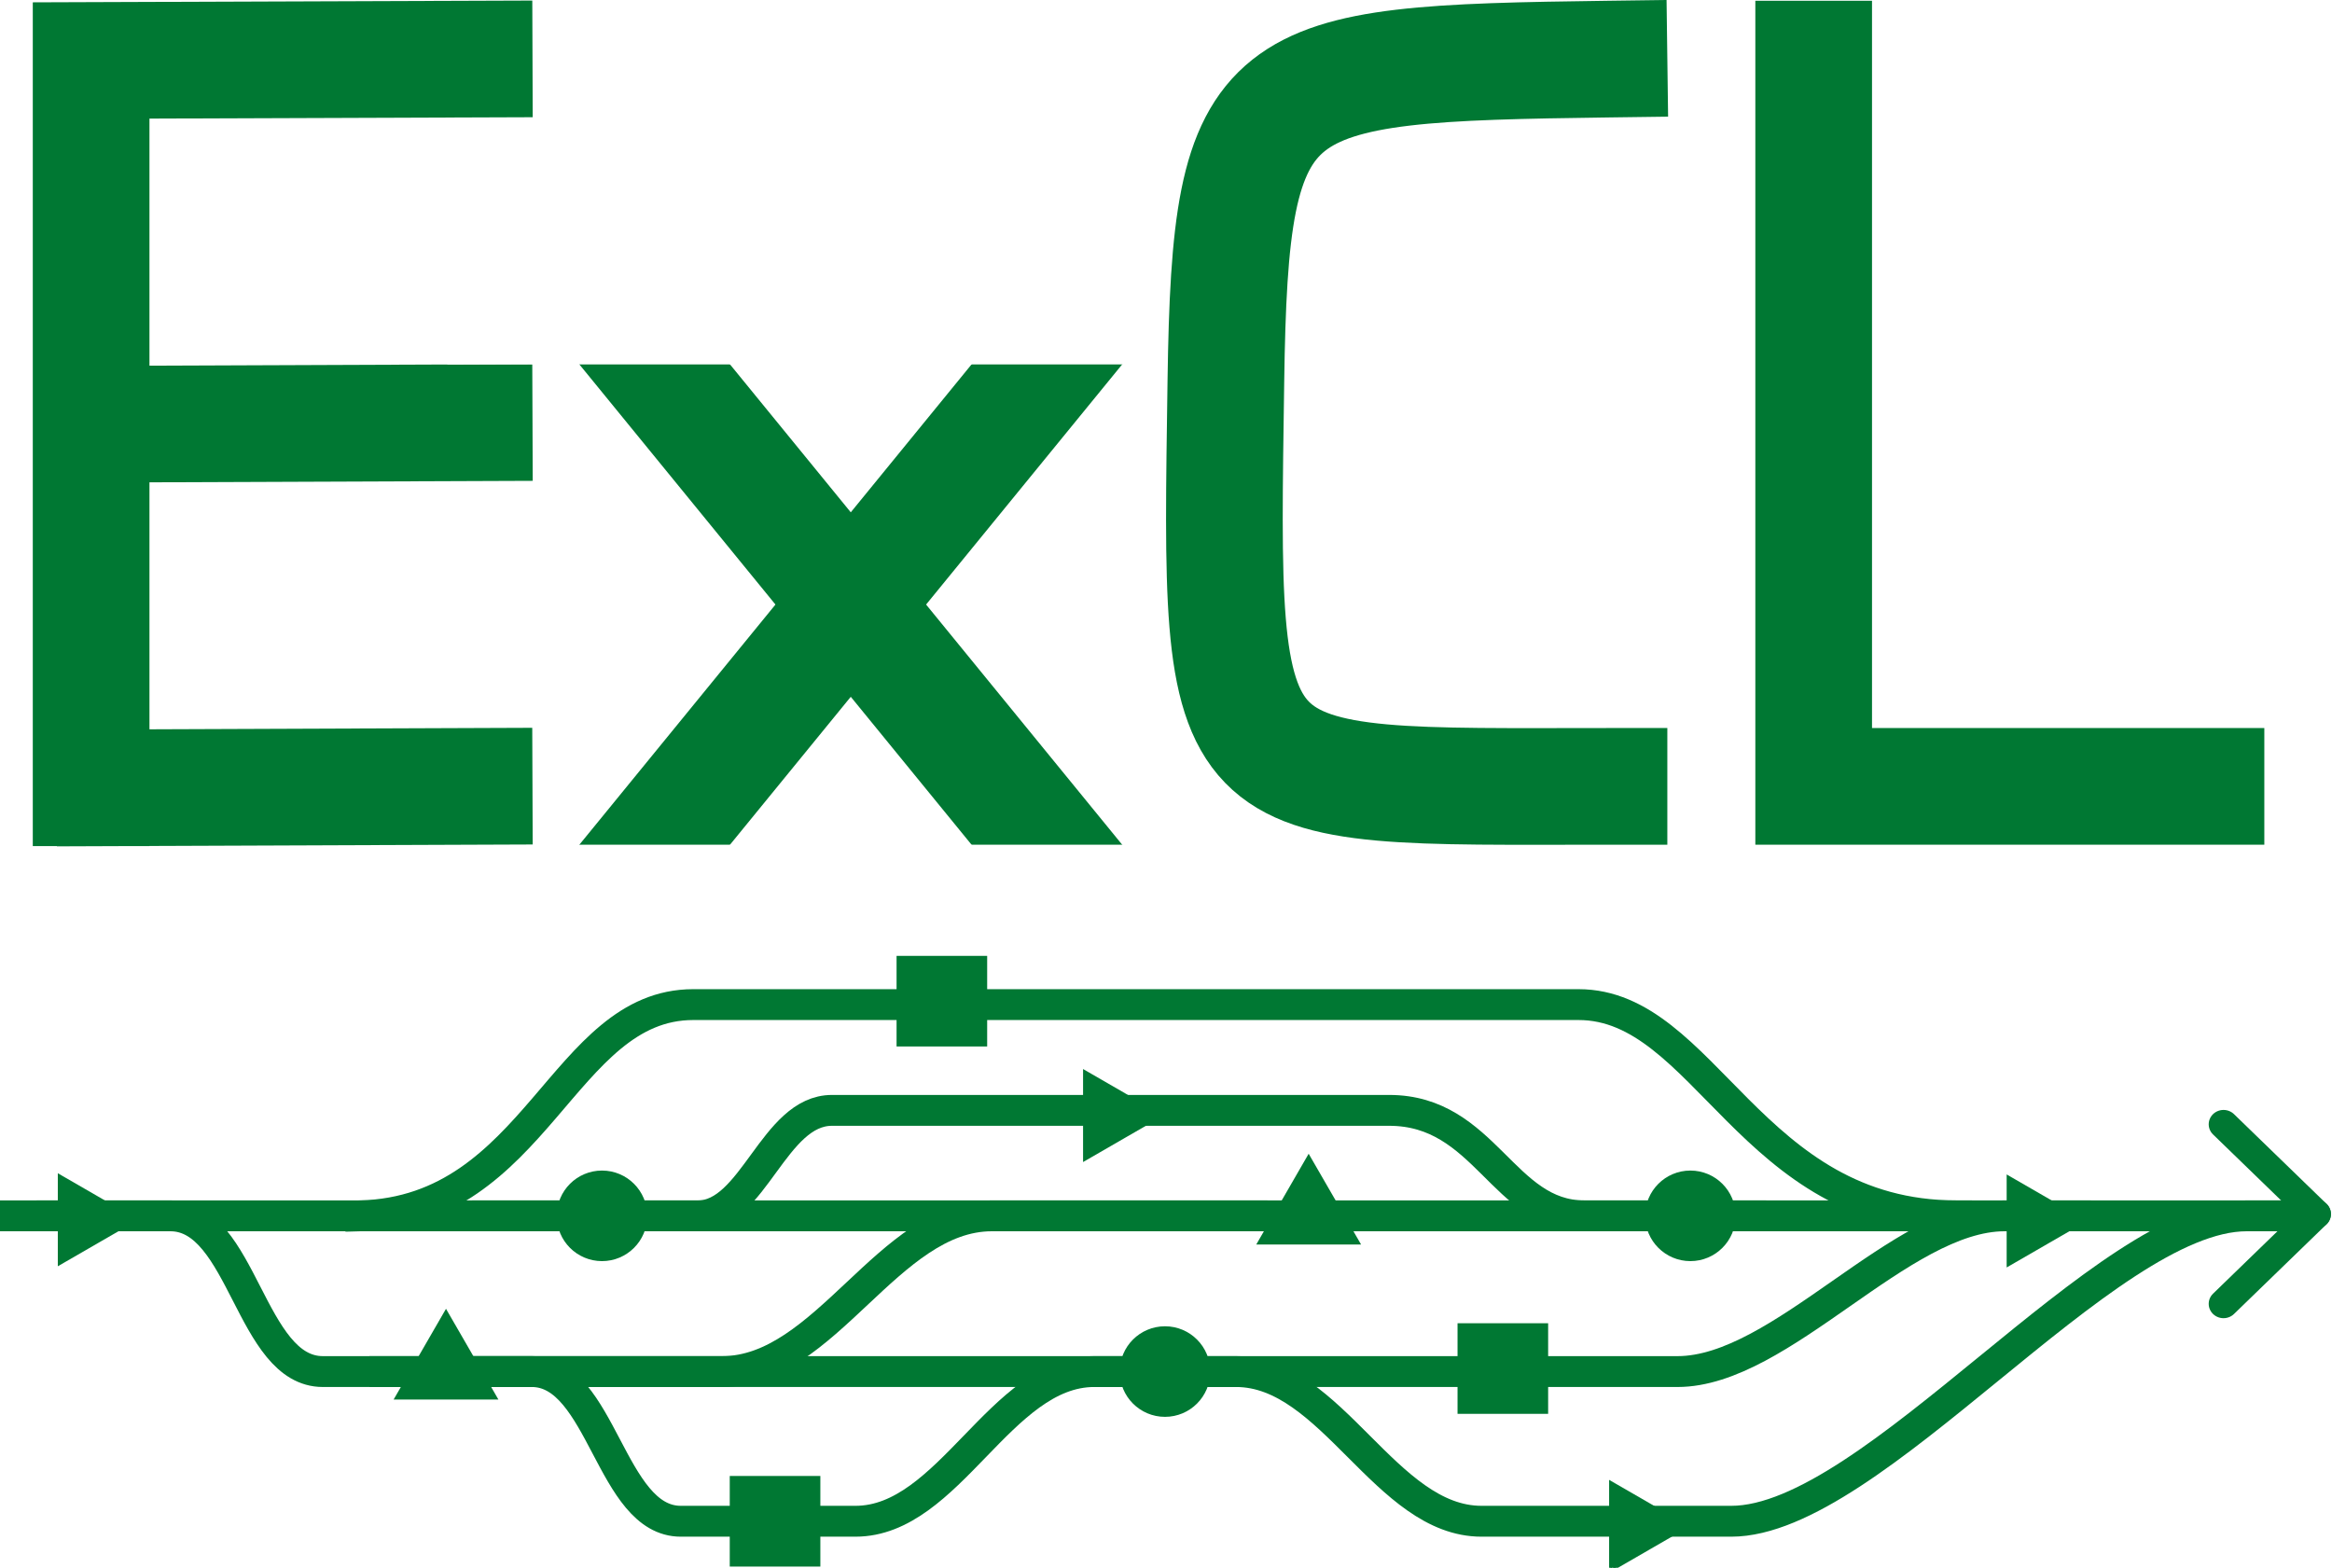 <?xml version="1.0" encoding="UTF-8" standalone="no"?>
<!-- Created with Inkscape (http://www.inkscape.org/) -->

<svg
   width="79.949mm"
   height="53.749mm"
   viewBox="0 0 79.949 53.749"
   version="1.1"
   id="svg4726"
   inkscape:version="1.3.2 (091e20e, 2023-11-25, custom)"
   sodipodi:docname="ExCL-Logo-green.svg"
   inkscape:export-filename="ExCL-Logo-green.png"
   inkscape:export-xdpi="300"
   inkscape:export-ydpi="300"
   xmlns:inkscape="http://www.inkscape.org/namespaces/inkscape"
   xmlns:sodipodi="http://sodipodi.sourceforge.net/DTD/sodipodi-0.dtd"
   xmlns="http://www.w3.org/2000/svg"
   xmlns:svg="http://www.w3.org/2000/svg">
  <sodipodi:namedview
     id="namedview4728"
     pagecolor="#ffffff"
     bordercolor="#666666"
     borderopacity="1.0"
     inkscape:showpageshadow="2"
     inkscape:pageopacity="0.0"
     inkscape:pagecheckerboard="0"
     inkscape:deskcolor="#d1d1d1"
     inkscape:document-units="mm"
     showgrid="false"
     showguides="true"
     inkscape:zoom="6.7277216"
     inkscape:cx="154.58428"
     inkscape:cy="105.9051"
     inkscape:window-width="2560"
     inkscape:window-height="1369"
     inkscape:window-x="-8"
     inkscape:window-y="-8"
     inkscape:window-maximized="1"
     inkscape:current-layer="layer1" />
  <defs
     id="defs4723" />
  <g
     inkscape:label="Layer 1"
     inkscape:groupmode="layer"
     id="layer1"
     transform="translate(-428.325,-288.007)">
    <rect
       style="font-variation-settings:normal;opacity:1;vector-effect:none;fill:#ffffff;fill-opacity:1;fill-rule:evenodd;stroke:none;stroke-width:0.353;stroke-linecap:square;stroke-linejoin:miter;stroke-miterlimit:4;stroke-dasharray:none;stroke-dashoffset:0;stroke-opacity:1;-inkscape-stroke:none;stop-color:#000000;stop-opacity:1"
       id="rect2114"
       width="79.949"
       height="53.749"
       x="428.325"
       y="288.007" />
    <path
       style="fill:none;stroke:#007833;stroke-width:4;stroke-linecap:square;stroke-dasharray:none;stop-color:#000000;stroke-opacity:1"
       d="m 444.581,290.033 -13.132,0.047 v 24.934"
       id="path4843"
       sodipodi:nodetypes="ccc" />
    <path
       style="fill:none;stroke:#007833;stroke-width:4;stroke-linecap:square;stroke-dasharray:none;stop-color:#000000;stroke-opacity:1"
       d="m 432.47,302.547 12.111,-0.047"
       id="path4845"
       sodipodi:nodetypes="cc" />
    <path
       style="fill:none;stroke:#007833;stroke-width:4;stroke-linecap:square;stroke-dasharray:none;stop-color:#000000;stroke-opacity:1"
       d="m 432.267,315.014 12.313,-0.047"
       id="path4847"
       sodipodi:nodetypes="cc" />
    <path
       style="fill:none;stroke:#007833;stroke-width:4;stroke-linecap:square;stroke-dasharray:none;stop-color:#000000;stroke-opacity:1"
       d="m 450.77,300.5 13.445,16.467"
       id="path4849"
       sodipodi:nodetypes="cc" />
    <path
       style="fill:none;stroke:#007833;stroke-width:4;stroke-linecap:square;stroke-dasharray:none;stop-color:#000000;stroke-opacity:1"
       d="m 450.77,316.967 13.445,-16.467"
       id="path4851"
       sodipodi:nodetypes="cc" />
    <path
       style="fill:none;stroke:#007833;stroke-width:4;stroke-linecap:square;stroke-dasharray:none;stop-color:#000000;stroke-opacity:1"
       d="m 483.487,290.033 c -11.929,0.157 -12.984,0.389 -13.135,11.051 -0.205,14.472 -0.416,13.883 13.135,13.883"
       id="path4853"
       sodipodi:nodetypes="csc" />
    <path
       style="fill:none;stroke:#007833;stroke-width:4;stroke-linecap:square;stroke-dasharray:none;stop-color:#000000;stroke-opacity:1"
       d="m 490.504,290.033 v 24.934 l 13.45,1e-5"
       id="path4855"
       sodipodi:nodetypes="ccc" />
    <rect
       style="font-variation-settings:normal;fill:#ffffff;fill-opacity:1;fill-rule:evenodd;stroke:none;stroke-width:0.357;stroke-linecap:square;stroke-linejoin:miter;stroke-miterlimit:4;stroke-dasharray:none;stroke-dashoffset:0;stroke-opacity:1;stop-color:#000000"
       id="rect4857"
       width="23.844"
       height="5.04"
       x="443.658"
       y="295.461" />
    <rect
       style="font-variation-settings:normal;fill:#ffffff;fill-opacity:1;fill-rule:evenodd;stroke:none;stroke-width:0.353;stroke-linecap:square;stroke-linejoin:miter;stroke-miterlimit:4;stroke-dasharray:none;stroke-dashoffset:0;stroke-opacity:1;stop-color:#000000"
       id="rect4859"
       width="26.222"
       height="5.04"
       x="446.835"
       y="316.967" />
    <g
       id="g5600"
       transform="translate(171.086,-70.391)">
      <path
         style="fill:none;stroke:#007833;stroke-width:1.058;stroke-linecap:square;stroke-dasharray:none;stop-color:#000000;stroke-opacity:1"
         d="m 269.598,400.082 c 6.037,-0.167 6.938,-7.242 11.407,-7.242 h 30.352 c 4.335,0 5.904,7.242 12.957,7.242"
         id="path5558"
         sodipodi:nodetypes="cssc" />
      <path
         style="fill:none;stroke:#007833;stroke-width:1.058;stroke-linecap:square;stroke-dasharray:none;stop-color:#000000;stroke-opacity:1"
         d="M 335.81,400.082 H 257.768"
         id="path5560" />
      <path
         style="fill:none;stroke:#007833;stroke-width:1.058;stroke-linecap:square;stroke-dasharray:none;stop-color:#000000;stroke-opacity:1"
         d="m 259.02,400.082 h 4.06 c 2.491,0 2.737,5.339 5.228,5.339 h 46.442 c 3.56,0 7.655,-5.339 11.214,-5.339 h 2.432"
         id="path5562"
         sodipodi:nodetypes="cssssc" />
      <path
         style="fill:none;stroke:#007833;stroke-width:1.058;stroke-linecap:square;stroke-dasharray:none;stop-color:#000000;stroke-opacity:1"
         d="m 270.433,405.421 h 5.034 c 2.415,0 2.698,5.132 5.113,5.132 h 5.986 c 3.221,0 4.967,-5.132 8.189,-5.132 h 4.86 c 3.286,0 5.13,5.132 8.416,5.132 h 8.56 c 4.851,0 12.82,-10.471 17.671,-10.471 h 1.549"
         id="path5564"
         sodipodi:nodetypes="cssssssssc" />
      <path
         style="fill:none;stroke:#007833;stroke-width:1.058;stroke-linecap:square;stroke-dasharray:none;stop-color:#000000;stroke-opacity:1"
         d="m 273.954,400.082 h 7.213 c 1.906,0 2.593,-3.616 4.594,-3.616 6.368,-4e-5 12.736,-3e-5 19.103,0 3.295,10e-6 3.903,3.616 6.689,3.616 h 5.709"
         id="path5566"
         sodipodi:nodetypes="cssssc" />
      <path
         style="fill:none;stroke:#007833;stroke-width:1.058;stroke-linecap:square;stroke-dasharray:none;stop-color:#000000;stroke-opacity:1"
         d="m 272.95,405.421 h 9.045 c 3.56,0 5.688,-5.339 9.248,-5.339 h 8.921"
         id="path5568"
         sodipodi:nodetypes="cssc" />
      <g
         id="g5574"
         transform="matrix(1.273,0,0,1.234,155.917,-93.68)"
         style="stroke-width:0.798;stroke-dasharray:none">
        <path
           style="fill:none;stroke:#007833;stroke-width:0.798;stroke-linecap:round;stroke-dasharray:none;stop-color:#000000;stroke-opacity:1"
           d="m 141.969,400.082 -2.494,-2.494"
           id="path5570" />
        <path
           style="fill:none;stroke:#007833;stroke-width:0.798;stroke-linecap:round;stroke-dasharray:none;stop-color:#000000;stroke-opacity:1"
           d="m 141.969,400.082 -2.494,2.494"
           id="path5572" />
      </g>
      <path
         sodipodi:type="star"
         style="font-variation-settings:normal;fill:#007833;fill-opacity:1;fill-rule:evenodd;stroke:#007833;stroke-width:0.667;stroke-linecap:square;stroke-linejoin:miter;stroke-miterlimit:4;stroke-dasharray:none;stroke-dashoffset:0;stroke-opacity:1;stop-color:#000000"
         id="path5576"
         inkscape:flatsided="false"
         sodipodi:sides="3"
         sodipodi:cx="1114.7905"
         sodipodi:cy="1366.0665"
         sodipodi:r1="12.485653"
         sodipodi:r2="6.2428265"
         sodipodi:arg1="-2.3309818e-12"
         sodipodi:arg2="1.0471976"
         inkscape:rounded="0"
         inkscape:randomized="0"
         d="m 1127.276,1366.066 -9.364,5.407 -9.364,5.406 0,-10.813 0,-10.813 9.364,5.407 z"
         transform="matrix(0.14,0,0,0.14,139.22,205.394)"
         inkscape:transform-center-x="-0.43659976"
         inkscape:transform-center-y="-1.9289892e-06" />
      <circle
         style="font-variation-settings:normal;fill:#007833;fill-opacity:1;fill-rule:evenodd;stroke:#007833;stroke-width:0.353;stroke-linecap:square;stroke-linejoin:miter;stroke-miterlimit:4;stroke-dasharray:none;stroke-dashoffset:0;stroke-opacity:1;stop-color:#000000"
         id="circle5578"
         cx="297.179"
         cy="405.421"
         r="1.376" />
      <path
         sodipodi:type="star"
         style="font-variation-settings:normal;fill:#007833;fill-opacity:1;fill-rule:evenodd;stroke:#007833;stroke-width:0.427;stroke-linecap:square;stroke-linejoin:miter;stroke-miterlimit:4;stroke-dasharray:none;stroke-dashoffset:0;stroke-opacity:1;stop-color:#000000"
         id="path5580"
         inkscape:flatsided="false"
         sodipodi:sides="3"
         sodipodi:cx="1157.3992"
         sodipodi:cy="1354.7834"
         sodipodi:r1="9.0443954"
         sodipodi:r2="4.5221977"
         sodipodi:arg1="1.5707963"
         sodipodi:arg2="2.6179939"
         inkscape:rounded="0"
         inkscape:randomized="0"
         d="m 1157.399,1363.828 -3.916,-6.783 -3.916,-6.783 7.833,0 7.833,0 -3.916,6.783 z"
         transform="matrix(0.219,0,0,-0.219,48.634,696.725)"
         inkscape:transform-center-x="6.4644089e-06"
         inkscape:transform-center-y="-0.49422649" />
      <rect
         style="font-variation-settings:normal;fill:#007833;fill-opacity:1;fill-rule:evenodd;stroke:#007833;stroke-width:0.353;stroke-linecap:square;stroke-linejoin:miter;stroke-miterlimit:4;stroke-dasharray:none;stroke-dashoffset:0;stroke-opacity:1;stop-color:#000000"
         id="rect5582"
         width="2.753"
         height="2.753"
         x="288.153"
         y="391.346" />
      <path
         sodipodi:type="star"
         style="font-variation-settings:normal;fill:#007833;fill-opacity:1;fill-rule:evenodd;stroke:#007833;stroke-width:0.667;stroke-linecap:square;stroke-linejoin:miter;stroke-miterlimit:4;stroke-dasharray:none;stroke-dashoffset:0;stroke-opacity:1;stop-color:#000000"
         id="path5584"
         inkscape:flatsided="false"
         sodipodi:sides="3"
         sodipodi:cx="1114.7905"
         sodipodi:cy="1366.0665"
         sodipodi:r1="12.485653"
         sodipodi:r2="6.2428265"
         sodipodi:arg1="-2.3309818e-12"
         sodipodi:arg2="1.0471976"
         inkscape:rounded="0"
         inkscape:randomized="0"
         d="m 1127.276,1366.066 -9.364,5.407 -9.364,5.406 0,-10.813 0,-10.813 9.364,5.407 z"
         transform="matrix(0.14,0,0,0.14,157.255,219.479)"
         inkscape:transform-center-x="-0.43659976"
         inkscape:transform-center-y="-1.9289892e-06" />
      <rect
         style="font-variation-settings:normal;fill:#007833;fill-opacity:1;fill-rule:evenodd;stroke:#007833;stroke-width:0.353;stroke-linecap:square;stroke-linejoin:miter;stroke-miterlimit:4;stroke-dasharray:none;stroke-dashoffset:0;stroke-opacity:1;stop-color:#000000"
         id="rect5586"
         width="2.753"
         height="2.753"
         x="282.434"
         y="409.177" />
      <path
         sodipodi:type="star"
         style="font-variation-settings:normal;fill:#007833;fill-opacity:1;fill-rule:evenodd;stroke:#007833;stroke-width:0.427;stroke-linecap:square;stroke-linejoin:miter;stroke-miterlimit:4;stroke-dasharray:none;stroke-dashoffset:0;stroke-opacity:1;stop-color:#000000"
         id="path5588"
         inkscape:flatsided="false"
         sodipodi:sides="3"
         sodipodi:cx="1157.3992"
         sodipodi:cy="1354.7834"
         sodipodi:r1="9.0443954"
         sodipodi:r2="4.5221977"
         sodipodi:arg1="1.5707963"
         sodipodi:arg2="2.6179939"
         inkscape:rounded="0"
         inkscape:randomized="0"
         d="m 1157.399,1363.828 -3.916,-6.783 -3.916,-6.783 7.833,0 7.833,0 -3.916,6.783 z"
         transform="matrix(0.219,0,0,-0.219,19.059,702.041)"
         inkscape:transform-center-x="6.4644089e-06"
         inkscape:transform-center-y="-0.49422649" />
      <path
         sodipodi:type="star"
         style="font-variation-settings:normal;fill:#007833;fill-opacity:1;fill-rule:evenodd;stroke:#007833;stroke-width:0.667;stroke-linecap:square;stroke-linejoin:miter;stroke-miterlimit:4;stroke-dasharray:none;stroke-dashoffset:0;stroke-opacity:1;stop-color:#000000"
         id="path5590"
         inkscape:flatsided="false"
         sodipodi:sides="3"
         sodipodi:cx="1114.7905"
         sodipodi:cy="1366.0665"
         sodipodi:r1="12.485653"
         sodipodi:r2="6.2428265"
         sodipodi:arg1="-2.3309818e-12"
         sodipodi:arg2="1.0471976"
         inkscape:rounded="0"
         inkscape:randomized="0"
         d="m 1127.276,1366.066 -9.364,5.407 -9.364,5.406 0,-10.813 0,-10.813 9.364,5.407 z"
         transform="matrix(0.14,0,0,0.14,104.071,208.967)"
         inkscape:transform-center-x="-0.43659976"
         inkscape:transform-center-y="-1.9289892e-06" />
      <circle
         style="font-variation-settings:normal;fill:#007833;fill-opacity:1;fill-rule:evenodd;stroke:#007833;stroke-width:0.353;stroke-linecap:square;stroke-linejoin:miter;stroke-miterlimit:4;stroke-dasharray:none;stroke-dashoffset:0;stroke-opacity:1;stop-color:#000000"
         id="circle5592"
         cx="277.878"
         cy="400.082"
         r="1.376" />
      <circle
         style="font-variation-settings:normal;fill:#007833;fill-opacity:1;fill-rule:evenodd;stroke:#007833;stroke-width:0.353;stroke-linecap:square;stroke-linejoin:miter;stroke-miterlimit:4;stroke-dasharray:none;stroke-dashoffset:0;stroke-opacity:1;stop-color:#000000"
         id="circle5594"
         cx="315.191"
         cy="400.082"
         r="1.376" />
      <path
         sodipodi:type="star"
         style="font-variation-settings:normal;opacity:1;fill:#007833;fill-opacity:1;fill-rule:evenodd;stroke:#007833;stroke-width:0.667;stroke-linecap:square;stroke-linejoin:miter;stroke-miterlimit:4;stroke-dasharray:none;stroke-dashoffset:0;stroke-opacity:1;stop-color:#000000;stop-opacity:1"
         id="path5596"
         inkscape:flatsided="false"
         sodipodi:sides="3"
         sodipodi:cx="1114.7905"
         sodipodi:cy="1366.0665"
         sodipodi:r1="12.485653"
         sodipodi:r2="6.2428265"
         sodipodi:arg1="-2.3309818e-12"
         sodipodi:arg2="1.0471976"
         inkscape:rounded="0"
         inkscape:randomized="0"
         d="m 1127.276,1366.066 -9.364,5.407 -9.364,5.406 0,-10.813 0,-10.813 9.364,5.407 z"
         transform="matrix(0.14,0,0,0.14,170.884,209.008)"
         inkscape:transform-center-x="-0.43659976"
         inkscape:transform-center-y="-1.9289892e-06" />
      <rect
         style="font-variation-settings:normal;opacity:1;vector-effect:none;fill:#007833;fill-opacity:1;fill-rule:evenodd;stroke:#007833;stroke-width:0.353;stroke-linecap:square;stroke-linejoin:miter;stroke-miterlimit:4;stroke-dasharray:none;stroke-dashoffset:0;stroke-opacity:1;-inkscape-stroke:none;stop-color:#000000;stop-opacity:1"
         id="rect5598"
         width="2.753"
         height="2.753"
         x="307.385"
         y="403.941" />
    </g>
  </g>
</svg>
